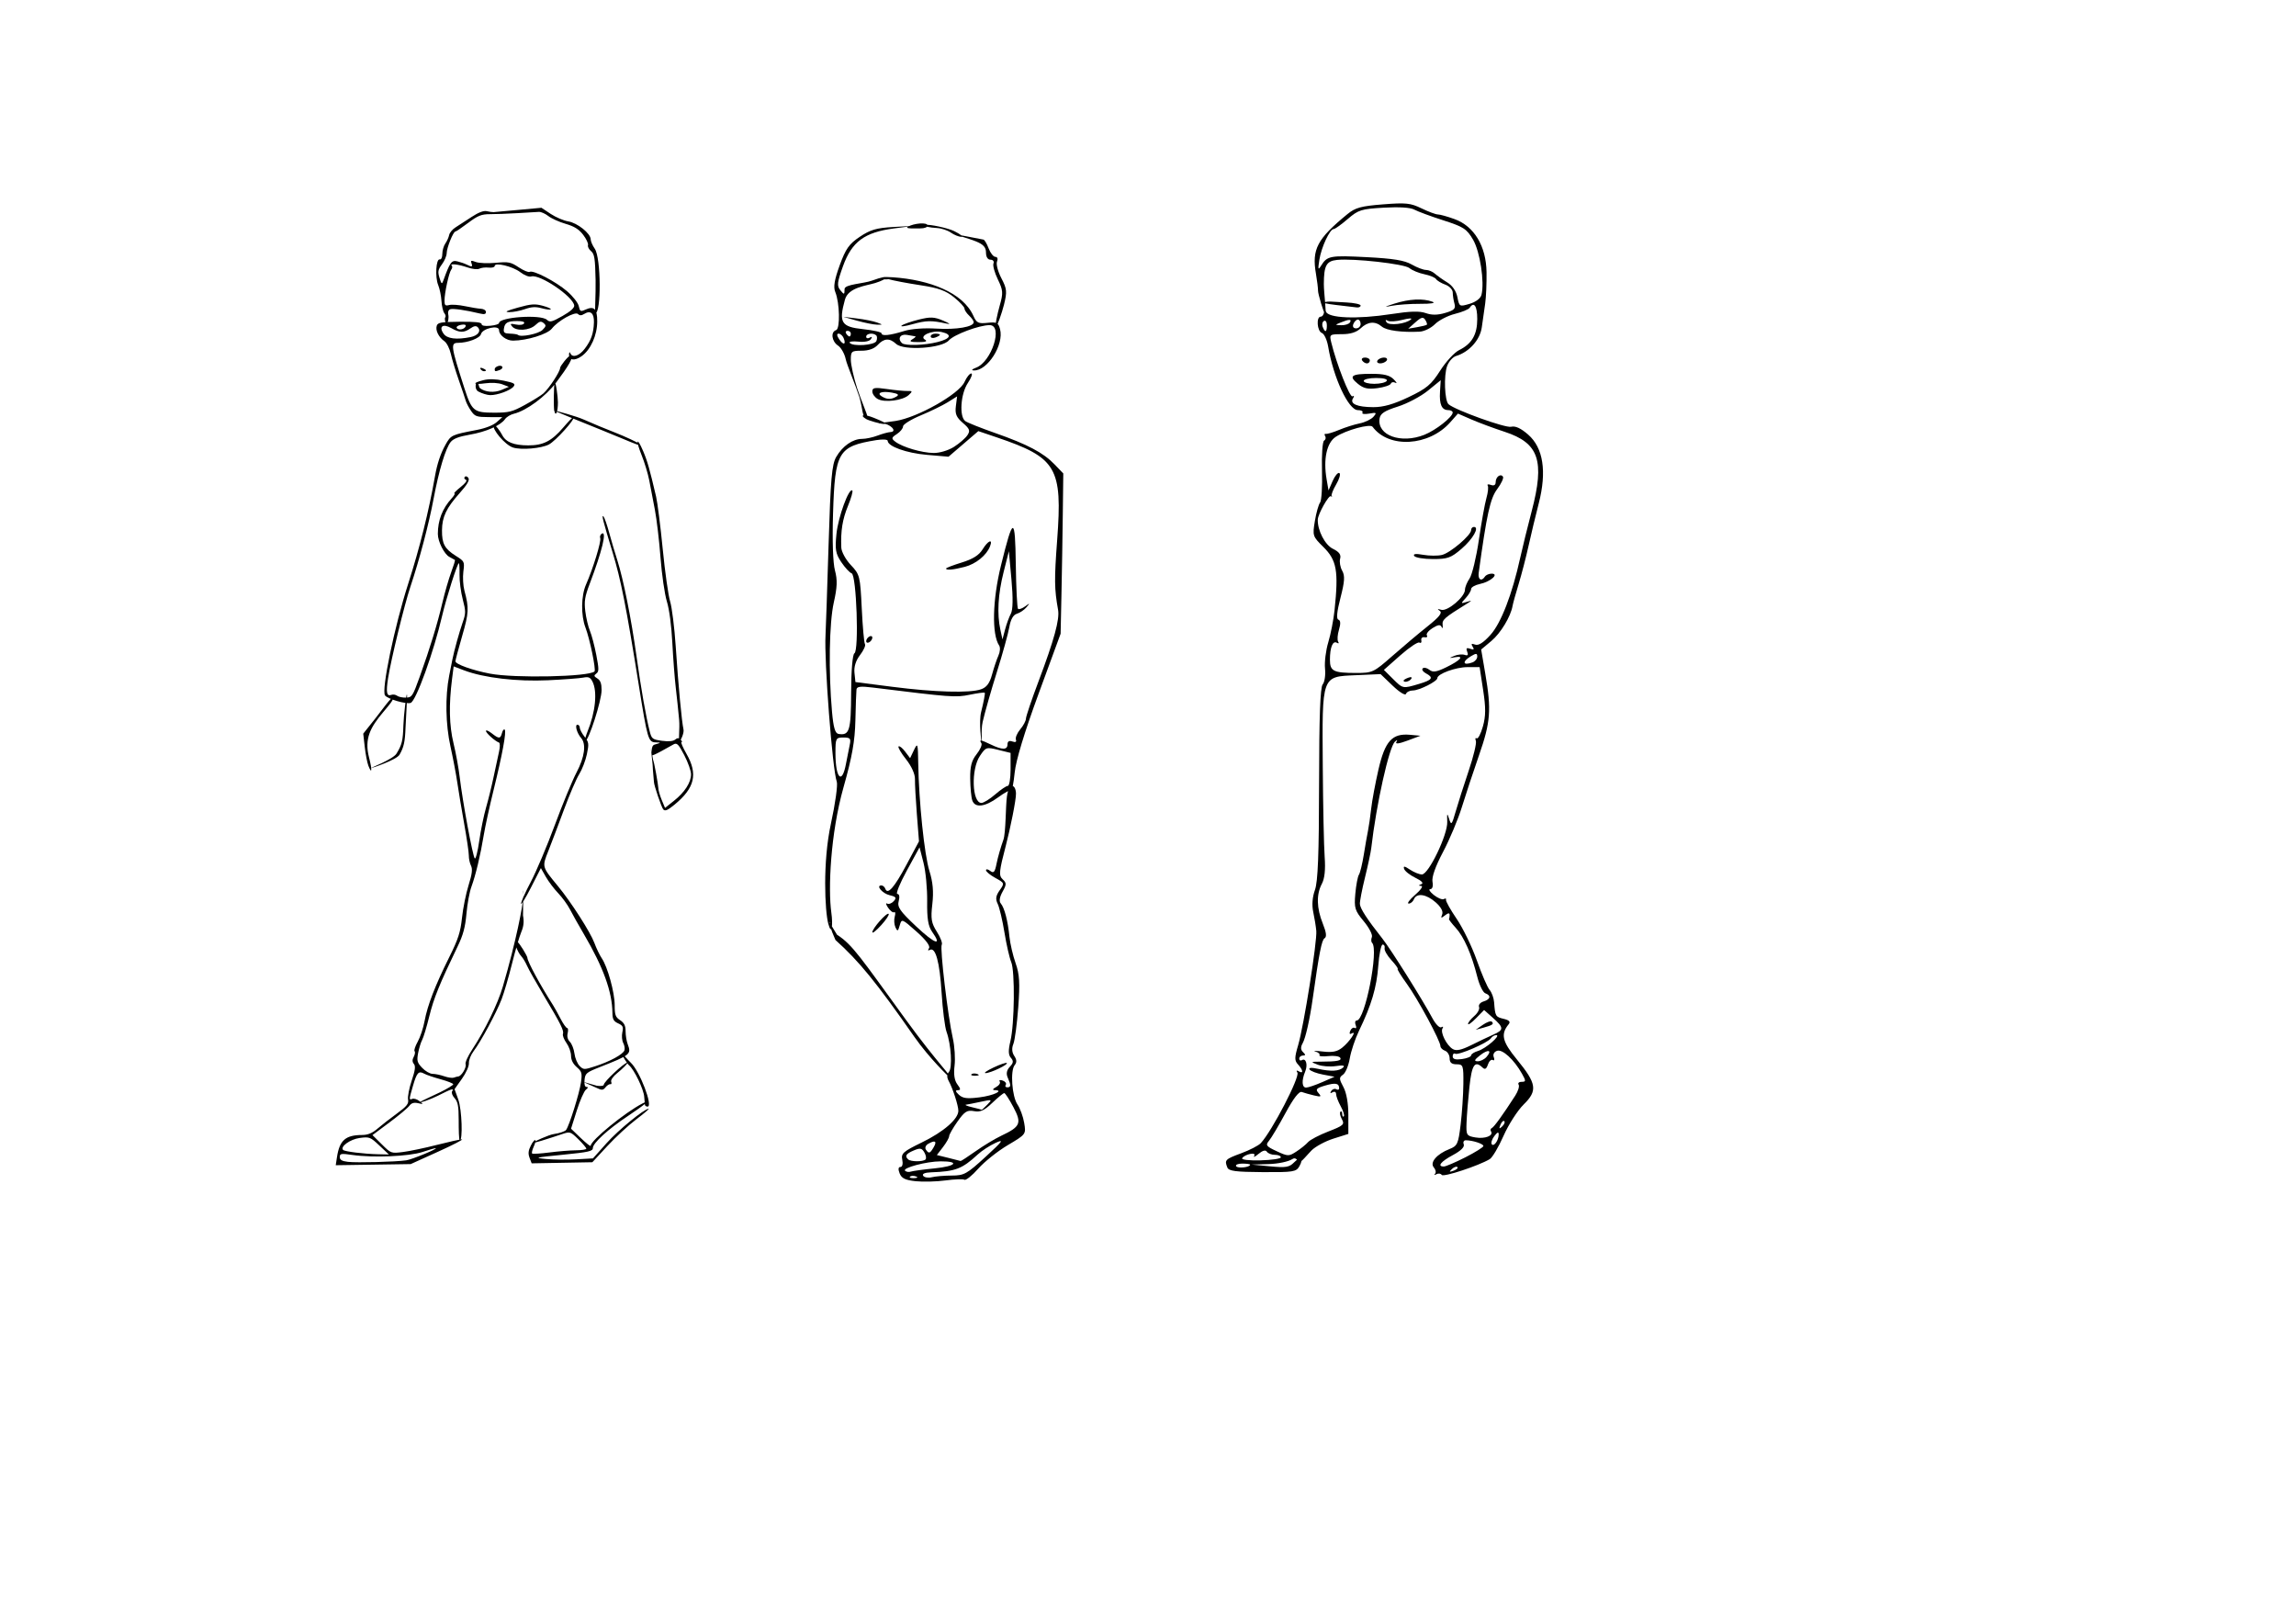 <?xml version="1.0" encoding="UTF-8" standalone="no"?>
<!-- Created with Inkscape (http://www.inkscape.org/) -->
<svg
   xmlns:dc="http://purl.org/dc/elements/1.1/"
   xmlns:cc="http://web.resource.org/cc/"
   xmlns:rdf="http://www.w3.org/1999/02/22-rdf-syntax-ns#"
   xmlns:svg="http://www.w3.org/2000/svg"
   xmlns="http://www.w3.org/2000/svg"
   xmlns:sodipodi="http://sodipodi.sourceforge.net/DTD/sodipodi-0.dtd"
   xmlns:inkscape="http://www.inkscape.org/namespaces/inkscape"
   width="1052.362"
   height="744.094"
   id="svg2"
   sodipodi:version="0.32"
   inkscape:version="0.45.1"
   version="1.0"
   sodipodi:docbase="/home/flecox/pyweek/herobot/arte"
   sodipodi:docname="mujer-1.svg"
   inkscape:output_extension="org.inkscape.output.svg.inkscape">
  <defs
     id="defs4" />
  <sodipodi:namedview
     id="base"
     pagecolor="#ffffff"
     bordercolor="#666666"
     borderopacity="1.0"
     gridtolerance="10000"
     guidetolerance="10"
     objecttolerance="10"
     inkscape:pageopacity="0.0"
     inkscape:pageshadow="2"
     inkscape:zoom="0.7"
     inkscape:cx="645.69967"
     inkscape:cy="577.73153"
     inkscape:document-units="px"
     inkscape:current-layer="layer1"
     width="1052.362px"
     height="744.094px"
     inkscape:window-width="1280"
     inkscape:window-height="740"
     inkscape:window-x="0"
     inkscape:window-y="0" />
  <g
     inkscape:label="Layer 1"
     inkscape:groupmode="layer"
     id="layer1">
    <path
       style="fill:#000000"
       d="M 154.447,530.301 C 155.629,522.566 158.353,520.158 165.952,520.13 C 168.577,520.121 170.631,519.286 172.952,517.286 C 174.759,515.729 178.767,512.607 181.86,510.348 C 186.474,506.978 187.402,505.817 187.032,503.879 C 186.783,502.58 187.535,498.684 188.701,495.221 C 190.288,490.512 190.542,488.587 189.71,487.585 C 188.93,486.644 188.907,485.668 189.632,484.312 C 190.201,483.249 190.377,482.09 190.024,481.737 C 189.67,481.383 190.322,479.412 191.471,477.355 C 192.62,475.299 194.034,471.034 194.613,467.877 C 195.918,460.757 199.455,451.606 205.921,438.616 C 210.033,430.357 211.048,427.224 211.751,420.616 C 212.22,416.216 213.572,409.51 214.757,405.714 C 216.381,400.511 216.657,398.295 215.879,396.714 C 215.311,395.56 214.866,393.491 214.889,392.116 C 214.912,390.741 213.961,384.216 212.775,377.616 C 211.589,371.017 210.161,362.466 209.601,358.616 C 209.04,354.767 207.633,347.341 206.474,342.116 C 204.23,332.005 203.998,319.186 205.884,309.616 C 206.426,306.866 207.081,303.565 207.339,302.28 C 208.186,298.055 210.507,289.697 212.101,285.127 C 213.524,281.05 213.523,280.087 212.093,274.627 C 211.226,271.321 210.565,266.254 210.623,263.366 C 210.68,260.479 210.541,258.116 210.314,258.116 C 209.623,258.116 204.565,273.995 202.691,282.046 C 198.772,298.891 190.697,321.253 188.22,322.122 C 186.208,322.828 177.639,320.326 176.468,318.69 C 174.737,316.272 180.788,287.146 187.105,267.488 C 192.379,251.076 196.552,234.308 199.393,218.117 C 200.372,212.533 201.98,207.737 204.197,203.786 C 206.673,199.375 206.922,199.258 218.624,197.011 C 222.501,196.267 226.037,194.881 227.624,193.482 L 230.237,191.18 L 224.055,191.148 C 218.459,191.119 217.691,190.856 215.957,188.367 C 214.903,186.854 213.781,184.716 213.463,183.617 C 213.145,182.517 211.703,178.243 210.26,174.12 C 208.816,169.997 207.187,164.624 206.639,162.181 C 206.092,159.739 204.768,157.126 203.698,156.377 C 201.056,154.527 199.509,151.41 200.181,149.293 C 200.658,147.791 202.145,147.531 210.736,147.448 C 217.707,147.38 220.737,147.702 220.737,148.51 C 220.737,149.259 222.151,149.534 224.737,149.288 C 226.937,149.078 228.737,148.525 228.737,148.058 C 228.737,145.301 247.827,143.983 250.659,146.546 C 252.043,147.798 252.93,147.582 257.836,144.796 C 261.527,142.699 263.349,141.051 263.187,139.956 C 262.564,135.762 247.319,125.492 243.502,126.695 C 242.502,127.01 240.37,126.176 238.469,124.725 C 234.97,122.057 226.737,120.075 226.737,121.901 C 226.737,122.472 225.499,122.802 223.987,122.633 C 222.474,122.465 220.559,122.686 219.73,123.126 C 218.878,123.579 216.489,123.322 214.23,122.536 C 210.054,121.083 205.932,120.645 207.061,121.774 C 207.423,122.136 207.326,122.924 206.845,123.524 C 205.782,124.852 203.737,134.234 203.737,137.782 C 203.737,139.917 204.099,140.255 205.887,139.787 C 207.069,139.478 210.332,139.713 213.137,140.309 C 215.942,140.905 219.249,141.443 220.487,141.504 C 221.724,141.566 222.737,142.231 222.737,142.983 C 222.737,143.969 221.97,144.164 219.987,143.683 C 213.458,142.101 207.533,141.257 206.294,141.733 C 205.539,142.023 205.178,143.087 205.464,144.181 C 205.77,145.352 205.463,148.011 204.687,148.011 C 203.981,148.011 203.7,145.82 204.061,145.459 C 204.423,145.097 204.244,144.228 203.663,143.528 C 203.083,142.828 202.489,140.312 202.344,137.936 C 202.2,135.56 201.526,132.277 200.848,130.64 C 199.342,127.007 199.848,118.509 201.549,118.867 C 202.241,119.012 202.737,117.957 202.737,116.339 C 202.737,114.811 203.358,112.674 204.117,111.589 C 204.875,110.504 205.663,108.753 205.867,107.697 C 206.07,106.642 207.389,105.067 208.797,104.197 C 210.206,103.328 213.505,101.187 216.128,99.439 C 219.207,97.389 221.667,96.442 223.067,96.77 C 224.261,97.049 225.687,97.247 226.237,97.21 C 226.787,97.174 231.947,96.71 237.703,96.179 L 248.17,95.215 L 252.425,98.033 C 254.765,99.583 258.38,101.124 260.458,101.457 C 264.611,102.123 270.737,107.009 270.737,109.656 C 270.737,110.564 271.574,112.502 272.597,113.962 C 275.53,118.148 275.598,143.546 272.87,143.52 C 272.516,143.516 273.125,134.819 272.989,128.36 C 272.778,118.395 272.464,116.386 270.912,115.097 C 269.906,114.261 269.273,113.009 269.504,112.314 C 269.736,111.62 268.74,109.499 267.293,107.601 C 265.364,105.072 263.221,103.732 259.27,102.583 C 256.304,101.721 252.728,100.111 251.322,99.005 C 249.916,97.899 247.972,97.041 247.001,97.098 C 246.031,97.156 241.637,97.415 237.237,97.675 C 232.837,97.935 227.136,98.148 224.568,98.147 C 220.677,98.145 219.016,98.809 214.595,102.131 C 211.678,104.323 209.028,106.117 208.706,106.117 C 207.749,106.117 204.737,113.611 204.737,115.993 C 204.737,117.205 203.766,119.51 202.58,121.115 C 200.754,123.584 200.579,124.537 201.439,127.324 C 202.329,130.208 202.545,130.368 203.181,128.617 C 206.281,120.071 206.963,119.136 209.631,119.772 C 211.064,120.114 212.995,120.781 213.921,121.255 C 216.302,122.473 216.758,122.335 216.091,120.598 C 215.608,119.339 215.951,119.248 218.095,120.063 C 219.518,120.604 223.613,120.773 227.194,120.438 C 233.123,119.885 234.069,120.07 237.756,122.511 C 239.984,123.985 242.247,124.919 242.784,124.587 C 244.347,123.621 254.745,129.013 259.925,133.475 C 262.586,135.767 264.94,138.765 265.275,140.29 C 265.813,142.74 266.109,142.904 268.241,141.933 C 272.315,140.076 273.737,141.457 273.737,147.269 C 273.737,153.595 270.763,160.25 266.615,163.203 C 263.358,165.522 260.694,165.152 260.816,162.398 C 260.862,161.35 261.102,161.131 261.399,161.867 C 262.312,164.129 265.457,163.173 267.974,159.867 C 270.976,155.924 272.056,152.848 272.224,147.761 C 272.363,143.523 270.664,142.056 267.733,143.887 C 266.505,144.653 265.681,144.661 264.931,143.911 C 263.612,142.592 255.806,146.942 252.929,150.6 C 250.908,153.169 241.525,156.071 235.142,156.102 C 232.084,156.116 228.737,153.6 228.737,151.288 C 228.737,148.774 221.141,150.462 220.443,153.13 C 219.961,154.975 214.379,157.1 209.987,157.111 C 206.421,157.12 206.628,158.614 212.87,177.944 C 216.23,188.348 217.164,189.117 226.443,189.117 C 233.314,189.117 234.724,188.76 240.654,185.518 C 244.274,183.538 248.063,181.183 249.073,180.284 C 251.73,177.92 256.737,170.264 256.737,168.566 C 256.737,167.769 260.442,163.076 261.267,163.076 C 263.613,163.076 260.081,168.36 254.978,175.2 C 250.16,181.657 241.262,188.241 235.488,189.619 C 233.976,189.98 232.166,191.093 231.466,192.093 C 229.431,194.998 222.792,197.915 215.286,199.201 C 210.415,200.035 207.817,201.024 206.607,202.504 C 204.228,205.413 201.176,215.525 198.726,228.617 C 196.588,240.042 192.279,256.38 188.112,268.857 C 185.33,277.186 179.222,302.2 177.88,310.756 C 176.859,317.268 177.233,319.247 179.332,318.441 C 180.119,318.14 181.319,318.318 182,318.839 C 182.68,319.359 184.528,319.747 186.107,319.701 C 188.808,319.621 189.177,319.059 192.385,310.116 C 197.112,296.944 200.427,286.111 202.789,276.12 C 203.895,271.443 205.701,265.195 206.803,262.235 C 207.905,259.275 208.679,256.749 208.522,256.62 C 208.365,256.492 207.224,255.86 205.985,255.216 C 203.61,253.98 200.683,248.162 200.685,244.681 C 200.689,238.401 202.787,233.005 207.028,228.367 C 208.16,227.129 208.72,226.117 208.274,226.117 C 207.827,226.117 209.109,224.807 211.122,223.208 C 213.387,221.407 214.297,220.125 213.51,219.844 C 212.81,219.595 212.599,219.004 213.041,218.532 C 213.484,218.06 214.235,218.305 214.711,219.075 C 215.322,220.064 214.143,222.085 210.698,225.95 C 204.549,232.848 202.632,236.884 202.584,243.027 C 202.537,249.168 203.794,251.496 208.897,254.718 C 212.912,257.252 212.963,257.358 212.378,261.953 C 212.051,264.518 212.265,268.416 212.853,270.616 C 215.019,278.715 214.918,280.767 211.826,291.466 C 210.127,297.347 208.737,302.55 208.737,303.029 C 208.737,304.381 216.482,307.16 224.575,308.711 C 235.892,310.879 270.03,310.157 272.489,307.697 C 273.253,306.934 270.349,292.827 268.355,287.616 C 266.211,282.014 266.328,273.019 268.611,267.856 C 271.788,260.673 275.654,248.066 275.114,246.656 C 274.831,245.921 275.15,244.979 275.821,244.565 C 278.282,243.044 275.998,252.509 270.26,267.616 C 268.048,273.442 267.713,275.54 268.267,280.116 C 268.633,283.142 269.59,287.192 270.394,289.116 C 271.198,291.041 272.506,295.991 273.301,300.116 C 274.554,306.619 274.556,307.757 273.316,308.672 C 272.108,309.564 272.185,309.916 273.811,310.931 C 275.203,311.8 275.737,313.269 275.737,316.23 C 275.737,321.191 269.771,339.516 268.307,339.516 C 267.703,339.516 268.827,336.376 269.242,335.366 C 272.959,326.322 273.895,316.845 271.524,312.284 C 270.529,310.372 269.764,310.057 267.274,310.535 C 265.603,310.856 258.387,311.398 251.237,311.738 C 236.976,312.418 221.733,310.627 212.76,307.217 L 207.934,305.384 L 207.215,311 C 205.68,322.987 205.89,332.486 207.87,340.616 C 208.941,345.017 210.214,351.991 210.699,356.116 C 211.998,367.174 216.686,392.465 217.607,393.387 C 218.045,393.825 218.966,390.231 219.652,385.4 C 220.339,380.569 221.745,373.692 222.776,370.116 C 223.807,366.541 225.359,360.241 226.223,356.116 C 227.088,351.991 228.202,346.817 228.701,344.616 C 229.223,342.307 229.232,340.483 228.722,340.3 C 226.91,339.651 222.737,335.936 222.737,334.971 C 222.737,334.421 223.922,334.904 225.372,336.044 C 228.699,338.661 229.366,338.642 230.08,335.91 C 230.398,334.697 230.955,334.001 231.319,334.365 C 232.196,335.242 230.3,345.556 226.22,362.116 C 224.39,369.541 222.376,378.767 221.744,382.616 C 220.232,391.827 218.005,401.155 216.067,406.389 C 215.207,408.714 214.184,414.264 213.794,418.723 C 213.255,424.876 212.282,428.49 209.755,433.723 C 201.484,450.846 198.807,457.438 196.781,465.666 C 195.587,470.516 194.11,475.414 193.499,476.55 C 192.887,477.687 192.05,480.416 191.638,482.616 C 190.983,486.113 191.217,486.962 193.5,489.366 C 194.936,490.879 197.085,492.116 198.275,492.116 C 199.465,492.116 201.861,492.612 203.6,493.219 C 205.339,493.825 207.319,494.107 207.999,493.846 C 208.68,493.585 209.615,493.335 210.078,493.292 C 211.529,493.155 213.939,489.087 213.401,487.684 C 213.118,486.946 214.478,483.93 216.423,480.98 C 222.307,472.056 228.153,460.045 230.472,452.116 C 236.644,431.007 239.631,415.087 239.736,411.672 C 240.122,406.244 239.812,409.166 239.851,407.914 L 239.724,419.55 C 240.255,422.308 240.024,424.549 238.95,427.05 C 238.108,429.011 236.187,435.567 234.682,441.616 C 233.176,447.666 231.033,454.989 229.919,457.889 C 227.523,464.124 220.408,477.33 217.083,481.713 C 215.791,483.416 214.816,485.891 214.916,487.213 C 215.019,488.571 213.629,491.685 211.722,494.371 L 208.345,499.126 L 210.046,503.871 C 211.737,508.588 212.168,522.632 210.734,522.631 C 210.322,522.631 210.237,517.563 210.237,513.221 C 210.237,506.946 209.858,504.907 208.389,503.284 C 207.372,502.161 206.836,500.764 207.198,500.18 C 208.204,498.551 207.188,498.86 200.61,502.181 C 197.271,503.866 192.126,505.617 192.417,505.147 C 192.708,504.676 198.328,502.202 201.665,500.575 C 205.002,498.948 207.733,497.292 207.734,496.894 C 207.736,496.497 205.149,495.465 201.987,494.601 C 198.824,493.736 195.431,492.584 194.446,492.039 C 191.874,490.617 191.062,491.485 189.302,497.539 C 187.411,504.044 187.405,504.181 189.015,503.563 C 189.719,503.293 191.181,503.764 192.265,504.61 C 194.16,506.088 194.135,506.124 191.6,505.552 C 189.716,505.126 188.573,505.479 187.6,506.787 C 186.85,507.793 182.746,511.217 178.48,514.396 L 170.722,520.175 L 174.98,524.396 C 179.214,528.594 179.266,528.613 184.737,527.925 C 187.762,527.545 194.736,526.083 200.234,524.675 C 205.733,523.268 210.908,522.125 211.734,522.136 C 212.561,522.146 207.612,524.7 200.737,527.811 L 188.237,533.467 L 171.06,533.727 L 153.884,533.986 L 154.447,530.301 z M 186.237,531.734 C 188.949,531.335 201.061,526.312 199.643,526.174 C 199.317,526.142 196.617,526.929 193.643,527.921 C 187.574,529.948 171.031,530.644 161.487,529.276 C 156.34,528.538 155.737,528.637 155.737,530.224 C 155.737,531.526 156.731,532.114 159.487,532.44 C 163.548,532.921 181.367,532.451 186.237,531.734 z M 173.893,524.968 C 169.762,521.07 169.323,520.9 164.893,521.49 C 160.509,522.073 155.775,525.488 157.273,526.986 C 158.017,527.73 166.711,528.8 173.237,528.951 L 178.237,529.066 L 173.893,524.968 z M 215.698,154.474 C 219.133,153.787 220.667,151.647 218.954,149.934 C 218.222,149.202 217.208,149.374 215.599,150.501 C 212.647,152.568 210.635,152.539 206.861,150.373 C 203.006,148.161 200.986,149.6 203.303,152.907 C 204.938,155.242 209.18,155.778 215.698,154.474 z M 248.654,151.199 C 250.343,149.51 250.408,149.089 249.141,148.037 C 247.962,147.059 247.234,147.24 245.393,148.97 C 242.697,151.502 236.609,151.872 234.737,149.617 C 233.665,148.325 233.908,148.201 236.494,148.718 C 238.24,149.067 239.778,148.858 240.174,148.217 C 240.625,147.489 239.566,147.122 237.046,147.132 C 232.564,147.15 231.339,147.869 230.95,150.713 C 230.713,152.443 231.212,152.826 233.803,152.899 C 235.529,152.948 237.163,153.21 237.434,153.48 C 238.625,154.672 246.854,152.999 248.654,151.199 z M 213.444,149.498 C 213.679,148.792 212.883,148.557 211.288,148.862 C 209.898,149.128 209.022,149.769 209.342,150.286 C 210.093,151.502 212.96,150.95 213.444,149.498 z M 242.716,530.563 C 241.995,528.666 242.15,527.218 243.314,524.967 C 245.205,521.31 246.313,521.758 244.612,525.491 C 243.952,526.94 243.632,528.345 243.902,528.615 C 244.171,528.884 247.732,528.671 251.814,528.142 C 255.897,527.612 261.374,527.164 263.987,527.147 C 266.599,527.13 268.737,526.793 268.737,526.397 C 268.737,526.002 267.085,524.056 265.066,522.073 C 261.538,518.607 261.257,518.514 257.816,519.666 C 252.98,521.286 242.131,524.822 244.075,523.661 C 244.9,523.168 251.337,520.062 253.905,519.692 C 256.473,519.322 258.974,518.478 259.465,517.817 C 260.963,515.799 265.618,500.903 266.298,495.948 C 266.874,491.759 266.672,491.047 264.338,489.018 C 262.648,487.549 261.737,485.734 261.737,483.841 C 261.737,482.237 260.801,479.612 259.658,478.006 C 258.515,476.401 257.778,474.531 258.021,473.852 C 258.569,472.318 257.115,469.401 249.183,456.116 C 245.735,450.341 242.317,444.267 241.587,442.616 C 240.857,440.966 239.692,439.022 238.998,438.295 C 237.032,436.236 234.864,430.163 237.085,431.55 C 238.185,432.237 241.737,438.207 241.737,438.952 C 241.737,440.601 247.666,451.548 253.492,460.654 C 254.182,461.734 255.734,464.529 256.941,466.866 C 258.148,469.204 259.504,471.116 259.955,471.116 C 260.406,471.116 260.509,472.177 260.183,473.473 C 259.809,474.966 260.183,476.42 261.206,477.443 C 262.094,478.331 263.038,480.757 263.304,482.835 C 263.57,484.912 264.629,487.453 265.656,488.48 C 267.456,490.28 267.719,490.284 272.88,488.609 C 279.592,486.429 285.478,483.234 286.187,481.386 C 286.485,480.608 286.251,479.078 285.667,477.985 C 285.082,476.893 284.893,474.682 285.247,473.071 C 285.792,470.587 285.499,469.965 283.313,468.969 C 281.254,468.031 280.73,467.075 280.702,464.206 C 280.607,454.512 276.537,443.274 267.633,428.116 C 265.21,423.991 262.33,418.87 261.232,416.736 C 260.135,414.602 257.7,411.255 255.822,409.298 C 253.944,407.342 251.395,403.959 250.158,401.78 L 247.908,397.819 L 243.373,406.718 C 240.879,411.612 238.828,414.942 238.817,414.116 C 238.805,413.291 240.823,408.791 243.302,404.116 C 245.78,399.442 250.725,387.741 254.289,378.116 C 257.853,368.491 262.337,357.638 264.253,353.997 C 267.982,346.911 268.774,340.959 266.355,338.195 C 264.426,335.991 263.351,332.116 264.669,332.116 C 265.256,332.116 265.737,332.731 265.737,333.482 C 265.737,334.232 266.717,336.093 267.915,337.616 C 269.909,340.151 270,340.83 268.988,345.655 C 268.38,348.554 266.802,352.656 265.481,354.771 C 264.16,356.886 261.003,364.241 258.465,371.116 C 255.927,377.991 252.701,386.51 251.297,390.047 C 248.406,397.33 248.355,397.149 255.763,406.116 C 261.709,413.315 270.601,427.181 272.42,432.094 C 273.341,434.581 274.863,437.741 275.801,439.116 C 278.489,443.053 281.737,454.813 281.737,460.607 C 281.737,465.135 282.093,466.12 284.237,467.525 C 286.095,468.742 286.737,470.039 286.737,472.574 C 286.737,474.451 287.174,477.137 287.709,478.543 C 289.444,483.108 288.99,483.478 274.737,489.094 C 268.775,491.443 268.211,491.922 267.923,494.886 C 267.721,496.976 268.053,498.116 268.865,498.116 C 269.705,498.116 269.602,498.529 268.553,499.366 C 267.692,500.054 265.806,504.359 264.361,508.933 L 261.733,517.25 L 266.235,521.563 C 268.711,523.936 270.737,525.522 270.737,525.088 C 270.737,522.593 286.497,509.803 294.44,505.696 C 299.378,503.142 295.109,506.575 287.626,511.552 C 278.677,517.502 271.737,523.854 271.737,526.094 C 271.737,527.574 269.803,528.008 257.987,529.182 C 245.129,530.46 244.626,530.587 250.237,531.134 C 253.537,531.456 259.736,531.525 264.012,531.288 L 271.787,530.857 L 277.99,523.912 C 283.438,517.812 295.3,508.116 297.315,508.116 C 297.711,508.116 295.137,510.31 291.595,512.992 C 288.053,515.673 282.083,521.185 278.329,525.242 L 271.502,532.616 L 257.596,532.869 L 243.689,533.122 L 242.716,530.563 z M 295.603,506.366 C 295.53,505.954 295.381,504.267 295.273,502.616 C 295.048,499.203 290.683,490.146 288.315,488.181 C 287.447,487.461 285.095,483.62 285.095,483.042 C 285.095,482.463 287.816,485.782 289.136,487.022 C 293.27,490.906 299.466,507.116 296.816,507.116 C 296.223,507.116 295.677,506.779 295.603,506.366 z M 273.237,498.45 L 267.206,495.761 L 273.487,497.545 C 275.274,497.832 276.737,497.643 276.737,497.125 C 276.737,495.74 286.125,486.968 287.545,486.981 C 288.215,486.987 284.747,490.313 282.926,491.748 C 281.042,493.232 279.841,494.946 280.14,495.725 C 280.429,496.477 280.263,496.985 279.771,496.854 C 279.28,496.724 278.284,497.35 277.557,498.247 C 276.385,499.694 275.901,499.717 273.237,498.45 z M 303.975,370.883 C 303.14,369.861 299.737,359.818 299.737,358.376 C 299.737,358.168 298.672,347.67 299.222,348.01 C 299.772,348.35 301.737,360.053 301.737,361.053 C 301.737,362.054 302.428,364.527 303.273,366.55 L 304.81,370.227 L 308.9,366.987 C 313.841,363.074 316.728,358.591 316.733,354.826 C 316.735,353.291 315.345,349.36 313.643,346.09 C 311.059,341.126 310.264,340.299 308.816,341.074 C 306.699,342.207 298.757,346.892 298.757,346.057 C 298.757,345.727 298.199,341.751 299.987,341.235 C 303.114,340.332 303.134,340.293 300.534,340.207 C 297.128,340.093 296.781,338.911 292.74,313.674 C 287.021,277.949 284.584,265.623 280.77,253.117 C 276.317,238.517 275.558,235.502 276.644,236.722 C 277.081,237.214 278.236,240.542 279.21,244.117 C 280.183,247.691 281.847,253.316 282.906,256.616 C 285.696,265.311 289.319,283.393 291.722,300.616 C 293.817,315.642 296.073,328.459 297.812,335.231 C 298.675,338.588 299.071,338.89 303.385,339.482 C 306.337,339.886 308.538,339.696 309.426,338.96 C 310.483,338.082 311.102,338.082 311.979,338.959 C 312.616,339.596 312.789,340.116 312.363,340.116 C 311.938,340.116 312.973,342.534 314.663,345.488 C 319.969,354.761 318.453,361.13 309.123,368.778 C 305.925,371.4 304.779,371.868 303.975,370.883 z M 168.825,350.848 C 168.293,349.448 167.549,345.582 167.173,342.257 L 166.489,336.211 L 171.735,329.619 C 174.62,325.993 179.889,318.518 180.133,319.866 C 180.318,320.886 178.329,323.126 175.511,326.498 C 169.869,333.251 166.89,338.415 169.155,347.147 C 170.654,352.925 170.456,355.139 168.825,350.848 z M 298.932,348.616 C 298.401,342.372 297.876,341.295 298.256,342.933 C 298.422,343.645 299.683,348.875 299.43,349.847 C 299.176,350.82 299.205,351.277 298.932,348.616 z M 181.731,345.366 C 184.236,341.28 184.678,339.469 184.893,332.403 C 185.031,327.886 186.236,317.953 186.517,318.235 C 186.798,318.516 186.035,328.904 185.874,333.415 C 185.641,339.969 185.087,342.47 183.118,345.866 C 181.762,348.204 170.517,352.011 170.013,352.011 C 169.509,352.011 180.13,347.979 181.731,345.366 z M 311.281,329.866 C 310.919,325.879 310.222,319.241 309.731,315.116 C 309.241,310.991 308.536,301.767 308.165,294.616 C 307.754,286.675 306.776,279.282 305.653,275.616 C 304.642,272.317 303.336,263.317 302.751,255.617 C 302.166,247.917 301.002,238.017 300.164,233.617 C 299.326,229.216 298.162,223.142 297.577,220.117 C 296.992,217.091 295.44,211.953 294.127,208.698 C 291.252,201.569 291.813,199.797 294.765,206.683 C 296.701,211.199 297.742,214.856 300.725,227.617 C 301.367,230.367 302.733,241.167 303.759,251.617 C 304.785,262.067 306.308,272.866 307.145,275.616 C 307.981,278.366 309.134,287.591 309.706,296.116 C 310.94,314.495 312.436,330.47 313.285,334.335 C 313.628,335.897 311.952,339.642 311.402,339.642 C 310.865,339.642 311.643,333.854 311.281,329.866 z M 235.182,205.103 C 231.47,203.958 225.362,196.547 226.352,194.945 C 226.827,194.176 229.355,197.723 230.12,199.258 C 231.795,202.617 235.431,204.085 242.119,204.102 C 248.99,204.119 252.84,202.15 258.213,195.873 C 260.144,193.617 262.606,190.884 262.911,191.189 C 263.73,192.009 254.675,202.097 251.577,203.699 C 248.065,205.515 239.026,206.289 235.182,205.103 z M 285.737,201.19 C 283.262,200.166 278.987,198.411 276.237,197.289 C 268.771,194.245 251.327,187.307 254.136,188.075 C 255.48,188.443 264.076,190.702 267.681,192.323 C 271.287,193.944 277.716,196.616 281.968,198.259 C 286.221,199.903 292.738,202.931 293.055,203.445 C 293.796,204.643 291.048,203.387 285.737,201.19 z M 253.999,187.954 C 253.743,186.615 253.783,176.214 254.241,175.491 C 254.773,174.653 255.712,181.976 255.721,184.367 C 255.739,188.654 254.682,191.523 253.999,187.954 z M 219.237,179.412 C 217.472,178.455 217.902,175.463 218.657,175.21 C 219.363,174.974 219.351,177.358 220.02,177.884 C 222.397,179.754 226.563,180.093 229.886,178.688 L 233.237,177.272 L 230.258,176.132 C 228.497,175.458 225.327,175.26 222.508,175.648 C 216.821,176.43 216.209,175.584 221.487,174.236 C 224.042,173.583 227.041,173.654 230.898,174.459 C 235.684,175.457 236.38,175.869 235.398,177.128 C 233.992,178.93 228.008,181.132 224.666,181.076 C 223.33,181.054 220.887,180.305 219.237,179.412 z M 220.244,169.128 C 219.893,168.561 220.295,168.393 221.185,168.735 C 222.917,169.4 223.234,170.117 221.796,170.117 C 221.278,170.117 220.58,169.672 220.244,169.128 z M 226.737,169.223 C 226.737,167.973 229.56,167.021 230.199,168.055 C 230.488,168.524 230.016,169.179 229.149,169.512 C 227.053,170.316 226.737,170.278 226.737,169.223 z M 237.36,140.967 C 243.354,139.288 245.154,139.152 248.711,140.11 C 251.036,140.736 252.71,141.476 252.431,141.755 C 252.153,142.034 250.281,141.809 248.273,141.254 C 245.527,140.496 243.613,140.602 240.553,141.681 C 238.316,142.471 235.079,143.082 233.361,143.039 C 231.059,142.982 232.113,142.437 237.36,140.967 z "
       id="path2238"
       sodipodi:nodetypes="cssssssssssssssssssssssssssssssscccsssssssssssssssssssssssssssssssssssssssssscccsssssssssssssssssssssssssssssssssssssssssssssssssssssssssssssssssssssssssssssssssssssssssssssssscccsssssssssssssssssssssssssssscccssssscccssssssssssssssscccsssccccccsssssccssccccssssccsssssssssccssccssssssssssssssssssssssssssssssssssssscccssssssssssssssssssssssscccsssssscccssccccccsssssccccssssssccssscccssssssssssssssssssscccccsssccssccsssssccssssssssssssssccssssssccsssssccssccsscccsssssccssccssccsssssc" />
    <path
       style="fill:#000000"
       d="M 419.694,541.315 C 414.921,540.809 413.245,539.99 412.347,537.726 C 411.593,535.826 411.721,534.794 412.71,534.794 C 413.582,534.794 413.947,533.387 413.56,531.514 C 412.953,528.578 413.901,527.738 422.587,523.513 C 432.462,518.71 439.256,512.813 439.256,509.045 C 439.256,506.622 436.691,498.728 434.778,495.264 C 433.934,493.736 433.985,492.297 434.921,491.254 C 436.583,489.4 435.964,478.72 433.856,472.883 C 433.079,470.733 432.054,462.653 431.578,454.928 C 430.707,440.786 428.783,433.826 426.159,435.328 C 425.323,435.806 425.178,435.482 425.807,434.541 C 426.481,433.531 424.374,430.725 420.084,426.92 C 413.376,420.971 413.283,420.936 412.387,424.081 C 411.6,426.845 411.341,426.962 410.424,424.965 C 409.842,423.699 409.696,421.499 410.098,420.075 C 410.501,418.651 410.382,417.742 409.835,418.055 C 409.288,418.368 408.033,417.428 407.046,415.966 C 406.059,414.503 405.861,413.655 406.605,414.08 C 407.348,414.506 408.718,414.005 409.649,412.967 C 411.035,411.421 410.701,410.931 407.798,410.257 C 404.457,409.481 401.296,405.759 403.979,405.759 C 404.664,405.759 405.474,406.45 405.778,407.293 C 406.836,410.233 409.89,406.757 415.539,396.182 L 421.214,385.557 L 420.244,373.175 C 419.71,366.365 419.316,359.088 419.368,357.005 C 419.424,354.752 417.775,351.094 415.296,347.974 C 413.004,345.089 411.452,342.43 411.847,342.064 C 412.242,341.698 413.595,342.759 414.853,344.422 L 417.14,347.444 L 418.93,343.691 C 420.59,340.213 420.732,340.653 420.867,349.714 C 421.128,367.141 423.687,391.807 425.997,399.162 C 427.593,404.243 427.982,408.668 427.329,414.31 C 426.546,421.079 426.861,422.992 429.423,427.01 C 431.081,429.612 432.082,432.275 431.646,432.929 C 430.721,434.313 434.448,465.847 436.702,475.706 C 437.548,479.409 437.916,485.104 437.519,488.361 C 437.036,492.329 437.462,495.161 438.811,496.943 C 440.357,498.986 440.409,499.603 439.034,499.603 C 437.783,499.603 437.926,500.234 439.509,501.699 C 441.297,503.354 443.287,503.603 448.962,502.88 C 455.444,502.055 460.44,499.661 455.885,499.563 C 454.761,499.539 455.015,498.999 456.535,498.179 C 457.907,497.44 458.666,496.292 458.222,495.627 C 457.779,494.963 458.395,494.767 459.593,495.192 C 460.79,495.618 461.42,496.491 460.991,497.132 C 460.563,497.774 460.883,498.299 461.703,498.299 C 463.42,498.299 463.451,497.381 461.856,493.737 C 461.095,491.999 461.427,490.379 462.853,488.874 C 464.508,487.128 464.62,486.203 463.348,484.784 C 462.155,483.454 462.091,481.352 463.114,477.127 C 465.009,469.3 465.256,445.033 463.483,440.874 C 462.701,439.039 461.307,432.937 460.386,427.313 C 459.465,421.688 458.07,415.784 457.286,414.191 C 456.206,411.998 456.428,410.494 458.199,407.993 C 460.484,404.764 460.439,404.637 456.233,402.337 C 453.866,401.043 451.929,399.452 451.929,398.802 C 451.929,398.152 452.806,398.293 453.878,399.117 C 455.461,400.333 456.008,399.691 456.792,395.692 C 457.323,392.985 458.716,388.131 459.886,384.905 C 461.056,381.679 460.909,369.271 461.523,364.97 C 462.457,358.421 465.524,359.247 465.672,363.613 C 465.77,366.48 462.997,379.947 461.039,387.427 C 457.904,399.407 457.726,401.257 459.554,402.948 C 461.381,404.639 461.375,405.321 459.507,408.666 C 458.157,411.082 457.859,413.022 458.687,413.999 C 460.386,416.001 461.929,421.901 462.669,429.22 C 462.995,432.446 464.269,437.929 465.499,441.404 C 467.288,446.454 467.532,450.502 466.716,461.579 C 466.155,469.2 465.141,476.787 464.462,478.438 C 463.664,480.383 463.814,482.308 464.887,483.899 C 466.044,485.613 466.104,486.882 465.087,488.092 C 462.977,490.602 463.823,502.488 466.377,506.204 C 467.576,507.95 468.951,511.724 469.433,514.591 C 470.308,519.799 470.299,519.811 461.914,524.782 C 457.297,527.519 451.212,532.365 448.392,535.55 C 445.572,538.735 442.716,541.028 442.046,540.644 C 441.376,540.261 437.464,540.403 433.353,540.959 C 429.242,541.516 423.095,541.676 419.694,541.315 z M 419.806,539.117 C 418.789,538.74 417.574,538.787 417.107,539.22 C 416.639,539.653 417.47,539.961 418.955,539.904 C 420.595,539.842 420.929,539.533 419.806,539.117 z M 436.242,538.722 C 441.907,538.705 443.102,538.043 451.732,530.137 C 459.671,522.862 460.36,521.899 456.298,523.753 C 453.667,524.953 449.982,527.354 448.11,529.087 C 441.009,535.66 437.932,536.839 426.851,537.234 C 423.887,537.34 422.536,537.916 423.138,538.817 C 423.658,539.597 425.438,539.898 427.093,539.487 C 428.748,539.076 432.865,538.732 436.242,538.722 z M 428.432,535.423 C 438.22,534.453 440.095,532.173 431.076,532.207 C 424.67,532.231 413.431,535.221 414.841,536.525 C 415.409,537.051 416.589,537.228 417.462,536.917 C 418.336,536.607 423.272,535.935 428.432,535.423 z M 424.186,531.364 C 424.675,530.911 424.452,529.463 423.69,528.145 C 422.522,526.125 421.756,525.98 418.811,527.222 C 415.244,528.726 414.589,529.776 416.256,531.318 C 417.447,532.42 423.01,532.453 424.186,531.364 z M 447.201,527.552 C 450.809,525.002 456.085,521.819 458.924,520.478 C 467.751,516.31 468.408,514.762 464.488,507.37 C 462.615,503.837 460.731,500.937 460.302,500.926 C 459.873,500.915 457.406,502.927 454.819,505.398 C 451.127,508.924 449.32,509.742 446.417,509.205 C 443.277,508.623 442.137,509.341 438.875,513.954 C 436.761,516.942 435.031,519.977 435.031,520.698 C 435.031,521.419 433.765,523.655 432.218,525.666 L 429.405,529.323 L 434.682,530.62 C 437.585,531.334 440.113,531.978 440.3,532.052 C 440.487,532.126 443.592,530.101 447.201,527.552 z M 427.99,525.67 C 429.586,522.911 428.56,522.357 425.346,524.241 C 424.278,524.867 423.841,526.031 424.373,526.828 C 425.715,528.838 426.259,528.664 427.99,525.67 z M 452.521,506.235 C 454.892,503.81 454.813,503.774 449.571,504.9 C 446.608,505.537 443.551,506.141 442.776,506.243 C 442.002,506.344 443.269,506.876 445.593,507.423 C 447.916,507.97 449.877,508.487 449.951,508.572 C 450.024,508.657 451.181,507.605 452.521,506.235 z M 427.243,427.021 C 425.42,424.446 424.858,420.998 424.964,413.051 C 425.041,407.249 424.287,399.303 423.288,395.395 L 421.472,388.29 L 415.63,398.98 C 412.418,404.859 410.468,409.669 411.297,409.669 C 412.203,409.669 412.453,410.971 411.923,412.925 C 411.181,415.664 412.444,417.503 419.867,424.492 C 428.497,432.618 432.073,433.844 427.243,427.021 z M 419.051,475.095 C 401.625,450.127 393.774,440.494 382.929,430.772 C 378.188,420.005 381.786,424.077 380.144,422.604 L 383.633,428.351 C 390.841,432.963 394.698,439.136 415.302,467.457 C 429.772,487.347 437.069,494.087 435.256,493.731 C 435.062,493.693 425.904,484.914 419.051,475.095 z M 445.27,492.298 C 445.738,491.865 446.952,491.819 447.969,492.195 C 449.092,492.611 448.758,492.92 447.118,492.983 C 445.634,493.039 444.802,492.731 445.27,492.298 z M 455.408,489.195 C 458.423,487.772 461.151,486.849 461.469,487.144 C 462.238,487.856 453.969,491.782 451.701,491.782 C 450.725,491.782 452.393,490.618 455.408,489.195 z M 399.834,427.216 C 399.844,425.459 406.464,417.999 407.309,418.793 C 407.69,419.151 406.162,421.475 403.914,423.957 C 401.666,426.439 399.83,427.906 399.834,427.216 z M 379.634,423.305 C 378.096,417.636 376.987,395.122 380.854,377.441 C 382.854,368.3 384.057,359.642 383.528,358.2 C 381.541,352.787 377.695,302.653 378.377,291.062 C 378.525,288.553 379.149,270.077 379.763,250.005 C 380.704,219.301 381.266,212.851 383.305,209.354 C 386.213,204.368 390.866,201.129 395.12,201.129 C 396.834,201.129 400.02,200.451 402.2,199.622 C 404.38,198.793 407.06,198.06 408.155,197.993 C 411.585,197.782 407.839,194.076 404.409,194.076 C 400.19,194.076 405.136,193.707 410.388,192.924 C 420.439,191.426 439.583,180.622 442.082,175.038 C 443.039,172.9 444.43,171.151 445.174,171.151 C 445.918,171.151 445.207,173.126 443.595,175.541 C 440.293,180.487 439.593,190.903 442.424,192.973 C 443.392,193.681 449.571,196.147 456.154,198.453 C 470.975,203.646 478.226,207.476 483.37,212.83 L 487.352,216.973 L 487.13,235.444 C 487.008,245.604 486.733,262.127 486.518,272.163 L 486.127,290.41 L 476.035,317.916 C 469.486,335.766 465.636,348.471 465.067,354.111 C 464.585,358.89 463.877,362.511 463.495,362.157 C 463.113,361.804 460.422,363.258 457.514,365.389 C 451.449,369.836 446.867,370.374 445.636,366.784 C 445.168,365.42 444.742,360.955 444.689,356.862 C 444.616,351.195 445.315,348.516 447.622,345.629 C 449.287,343.544 450.267,341.264 449.798,340.562 C 448.636,338.822 449.511,338.954 454.233,341.234 C 459.447,343.751 461.786,343.711 461.786,341.103 C 461.786,339.727 462.552,339.28 464.016,339.8 C 465.437,340.305 466.024,340.001 465.635,338.962 C 465.298,338.065 466.196,335.933 467.629,334.223 C 469.063,332.514 470.235,330.316 470.235,329.339 C 470.235,328.362 472.832,320.67 476.005,312.245 C 483.193,293.165 485.745,283.823 484.962,279.461 C 483.247,269.915 483.191,265.586 484.543,247.491 C 487.026,214.275 484.36,209.743 456.858,200.429 L 448.409,197.567 L 441.578,203.433 L 434.748,209.299 L 424.853,208.448 C 415.475,207.641 406.868,204.558 406.868,202.006 C 406.868,201.364 404.492,201.226 401.587,201.701 C 384.127,204.551 382.703,206.973 381.822,235.339 C 381.436,247.763 381.784,258.066 382.703,261.443 C 383.871,265.738 383.748,269.116 382.167,276.109 C 380.068,285.396 379.704,307.781 381.353,326.241 C 381.998,333.459 382.776,336.092 384.337,336.34 C 389.366,337.141 390.05,334.895 390.114,317.373 C 390.152,307.192 390.761,299.887 391.613,299.4 C 393.771,298.165 392.579,263.538 390.351,262.745 C 389.398,262.406 387.252,260.082 385.582,257.581 C 382.988,253.695 382.669,251.811 383.392,244.642 C 384.17,236.926 389.13,223.377 390.658,224.792 C 391.017,225.124 390.121,228.296 388.666,231.84 C 386.135,238.007 385.293,243.253 385.603,250.938 C 385.681,252.884 387.657,256.491 389.993,258.954 C 394.08,263.263 394.268,264.008 394.979,278.76 C 395.385,287.191 396.048,294.585 396.453,295.191 C 396.858,295.797 395.841,298.045 394.194,300.187 C 392.246,302.718 391.353,305.564 391.64,308.324 L 392.082,312.568 L 408.98,314.739 C 428.381,317.232 444.531,317.686 449.654,315.883 C 452.236,314.975 453.61,313.12 454.723,309.041 C 455.563,305.962 456.87,302.08 457.628,300.414 C 458.386,298.747 458.541,296.694 457.973,295.852 C 454.526,290.743 454.879,274.994 458.796,259.126 C 464.417,236.358 465.269,236.297 465.587,258.647 C 465.742,269.473 466.202,278.639 466.61,279.017 C 467.017,279.394 468.475,278.886 469.849,277.888 C 472.109,276.247 472.167,276.286 470.46,278.303 C 469.422,279.53 467.441,280.866 466.057,281.273 C 464.413,281.756 463.219,283.879 462.61,287.404 C 462.098,290.369 459.544,299.59 456.936,307.895 C 454.327,316.2 451.386,326.514 450.4,330.815 C 449.414,335.116 450.346,342.19 450.071,341.079 C 449.796,339.967 448.553,330.836 449.711,326.243 C 450.868,321.651 451.608,317.701 451.355,317.467 C 451.102,317.233 447.977,317.646 444.41,318.386 C 438.082,319.699 435.933,319.539 400.179,315.104 C 394.401,314.387 392.738,314.579 392.564,315.984 C 392.442,316.972 392.216,323.353 392.062,330.163 C 391.847,339.618 390.561,346.86 386.622,360.793 C 380.581,382.156 379.533,407.61 381.033,418.173 C 381.856,423.966 381.196,429.066 379.634,423.305 z M 456.154,364.051 C 458.641,361.901 461.243,360.141 461.935,360.141 C 462.628,360.141 463.195,356.743 463.195,352.59 L 463.195,345.039 L 457.557,343.646 C 452.076,342.292 451.841,342.37 449.108,346.463 C 445.005,352.608 445.522,367.961 449.832,367.961 C 450.822,367.961 453.666,366.202 456.154,364.051 z M 387.746,350.054 C 388.248,347.358 389.004,343.539 389.426,341.568 C 390.105,338.4 389.771,337.984 386.562,337.984 C 383.104,337.984 382.929,338.324 382.929,345.046 C 382.929,356.713 385.928,359.831 387.746,350.054 z M 463.331,281.221 C 464.276,279.476 464.367,274.047 463.595,265.58 L 462.413,252.612 L 459.987,262.222 C 457.428,272.36 456.93,281.321 458.52,288.618 L 459.479,293.017 L 460.682,288.455 C 461.344,285.946 462.536,282.691 463.331,281.221 z M 437.23,204.801 C 439.697,203.236 442.467,200.843 443.385,199.482 C 444.796,197.391 444.474,196.51 441.305,193.792 C 438.324,191.235 437.671,189.661 438.118,186.117 L 438.68,181.659 L 434.391,184.33 C 432.033,185.799 426.459,188.516 422.006,190.368 C 417.552,192.22 413.909,194.486 413.909,195.403 C 413.909,196.32 412.628,197.901 411.062,198.917 C 408.556,200.541 408.47,200.958 410.344,202.398 C 413.592,204.893 422.495,207.524 427.903,207.588 C 430.659,207.621 434.677,206.42 437.23,204.801 z M 397.011,293.822 C 397.011,293.106 397.645,292.157 398.419,291.714 C 399.194,291.271 399.827,291.495 399.827,292.211 C 399.827,292.928 399.194,293.877 398.419,294.32 C 397.645,294.763 397.011,294.539 397.011,293.822 z M 433.623,260.537 C 433.623,260.236 436.864,258.994 440.825,257.776 C 445.869,256.225 448.717,254.439 450.33,251.814 C 452.859,247.7 455.169,246.709 453.787,250.331 C 452.214,254.458 447.294,258.46 442.177,259.775 C 436.831,261.15 433.623,261.436 433.623,260.537 z M 397.052,192.056 C 393.617,190.045 396.011,189.648 400.531,191.479 C 403.734,192.777 407.289,194.272 405.154,194.301 C 403.605,194.322 398.191,192.723 397.052,192.056 z M 393.925,182.059 C 392.267,176.851 388.162,167.143 387.639,164.634 C 387.117,162.125 385.527,159.306 384.106,158.369 C 381.193,156.45 380.642,152.089 383.212,151.296 C 385.146,150.699 384.888,138.773 382.833,133.771 C 381.907,131.516 382.462,128.196 384.872,121.571 C 387.633,113.981 389.162,111.813 394.075,108.519 C 398.901,105.283 401.675,104.471 409.402,104.028 L 418.837,103.488 L 409.731,104.687 C 396.254,106.461 390.443,110.752 386.414,121.903 C 383.709,129.39 383.527,130.992 385.158,132.982 C 386.945,135.163 387.067,135.129 387.109,132.437 C 387.143,130.249 395.838,130.004 399.677,128.593 C 408.787,125.244 407.555,127.712 401.166,129.692 C 397.03,130.974 388.847,131.641 387.272,137.326 C 384.362,147.837 385.565,149.794 395.583,150.843 C 400.241,151.331 404.052,152.189 404.052,152.751 C 404.052,154.123 407.835,153.737 414.4,151.695 C 417.653,150.684 423.565,150.242 429.186,150.591 C 438.369,151.161 446.297,149.801 446.297,147.656 C 446.297,147.06 445.346,145.693 444.184,144.618 C 443.023,143.543 442.072,142.095 442.072,141.401 C 442.072,140.708 439.909,138.382 437.265,136.233 C 433.541,133.207 430.129,131.97 422.127,130.746 C 408.828,128.712 399.505,126.406 409.225,127.07 C 426.08,128.22 441.376,134.089 446.153,144.763 C 447.596,147.987 448.422,148.393 452.621,147.939 C 456.858,147.481 457.547,147.832 458.37,150.869 C 460.282,157.921 452.586,170.005 446.335,169.765 C 445.054,169.716 445.461,169.207 447.344,168.507 C 454.526,165.834 459.915,148.994 453.588,148.994 C 448.803,148.994 437.214,153.339 434.878,156.009 C 431.7,159.641 414.187,160.795 410.735,157.6 C 407.722,154.811 405.181,154.966 402.266,158.117 C 400.705,159.805 398.112,160.724 394.912,160.724 C 390.31,160.724 389.97,161.006 389.97,164.819 C 389.97,167.072 391.282,172.993 392.886,177.978 C 394.49,182.963 397.904,190.741 397.532,190.982 C 395.207,192.483 395.471,187.336 393.925,182.059 z M 386.668,154.915 C 386.209,153.809 385.175,152.904 384.37,152.904 C 383.443,152.904 383.536,153.839 384.624,155.451 C 386.567,158.331 387.935,157.972 386.668,154.915 z M 401.692,156.29 C 402.109,155.284 402.071,154.111 401.608,153.683 C 400.21,152.389 397.011,152.808 397.011,154.284 C 397.011,155.043 397.742,155.246 398.637,154.734 C 399.688,154.133 399.878,154.38 399.174,155.434 C 398.532,156.395 396.175,156.857 393.423,156.559 C 390.858,156.282 389.069,156.519 389.448,157.086 C 390.667,158.911 400.88,158.247 401.692,156.29 z M 429.751,156.745 C 435.797,155.191 436.573,153.311 431.642,152.166 C 427.284,151.154 421.06,153.949 423.928,155.631 C 425.261,156.412 424.319,156.774 420.95,156.774 C 417.254,156.774 416.549,156.458 418.133,155.51 C 419.295,154.815 419.929,154.194 419.541,154.13 C 419.154,154.066 417.412,153.767 415.669,153.467 C 412.619,152.94 411.265,155.236 413.439,157.248 C 414.851,158.555 423.781,158.28 429.751,156.745 z M 426.582,154.166 C 426.582,153.472 427.533,152.904 428.695,152.904 C 429.856,152.904 430.807,153.134 430.807,153.416 C 430.807,153.698 429.856,154.266 428.695,154.678 C 427.533,155.091 426.582,154.86 426.582,154.166 z M 389.97,152.904 C 389.97,152.187 389.299,151.6 388.479,151.6 C 387.659,151.6 387.379,152.187 387.858,152.904 C 388.336,153.62 389.008,154.207 389.349,154.207 C 389.691,154.207 389.97,153.62 389.97,152.904 z M 402.291,182.842 C 400.936,182.076 399.827,180.518 399.827,179.381 C 399.827,177.648 400.909,177.47 406.516,178.279 C 410.195,178.811 414.418,179.213 415.901,179.173 C 418.284,179.109 418.354,179.325 416.507,181.035 C 413.783,183.556 405.431,184.618 402.291,182.842 z M 410.87,181.733 C 412.231,180.934 411.643,180.427 408.766,179.918 C 404.083,179.089 401.515,180.115 404.253,181.721 C 406.665,183.135 408.474,183.138 410.87,181.733 z M 413.25,149.209 C 414,148.585 417.506,147.356 421.042,146.477 C 426.486,145.124 428.21,145.196 432.307,146.95 C 435.541,148.335 435.977,148.765 433.623,148.249 C 426.926,146.78 424.488,146.833 418.201,148.584 C 414.729,149.552 412.501,149.833 413.25,149.209 z M 392.786,146.954 L 386.45,145.171 L 392.786,145.945 C 396.272,146.371 400.39,147.194 401.939,147.774 C 404.756,148.828 404.756,148.828 401.939,148.783 C 400.39,148.758 396.272,147.935 392.786,146.954 z M 458.23,139.998 C 459.86,134.275 459.769,133.026 457.349,128.023 C 455.863,124.951 454.966,121.667 455.356,120.726 C 455.746,119.786 455.135,119.016 453.997,119.016 C 452.731,119.016 451.929,117.754 451.929,115.761 C 451.929,113.342 450.754,112.025 447.353,110.633 C 443.552,109.077 436.23,107.232 439.154,107.622 C 441.09,107.88 450.23,109.742 450.735,109.795 C 451.24,109.849 452.316,111.652 453.126,113.802 C 453.936,115.953 455.334,117.712 456.231,117.712 C 457.165,117.712 457.484,118.626 456.978,119.849 C 456.49,121.023 457.384,124.455 458.963,127.474 C 461.53,132.383 461.657,133.673 460.16,139.675 C 459.24,143.367 456.947,149.958 456.376,149.958 C 455.805,149.958 457.228,143.512 458.23,139.998 z M 404.433,127.352 C 404.901,126.919 406.116,126.873 407.132,127.249 C 408.255,127.665 407.922,127.974 406.281,128.037 C 404.797,128.093 403.965,127.785 404.433,127.352 z M 435.818,106.592 C 434.315,105.54 431.463,104.599 429.482,104.501 C 426.375,104.348 421.831,103.534 424.44,103.062 C 426.104,102.761 434.361,104.435 437.332,105.909 C 440.303,107.383 441.793,108.57 440.643,108.547 C 439.493,108.524 437.322,107.645 435.818,106.592 z M 416.128,103.911 C 418.858,102.278 425.174,101.742 425.174,103.375 C 425.174,104.092 423.748,104.67 422.006,104.659 C 419.444,104.643 414.42,104.933 416.128,103.911 z "
       id="path3048"
       sodipodi:nodetypes="csssssssssssssssssssssscccssscccssssssssssssssssssssssssssssssssssssssssssssssssccssccssssssccsssccsssccssssssscccsccssccssssccscccssscccccssccssccssccssccsssssssssssssssccccccsssssssssssssssscccccssssssssssssssssssscccssssssssssssssssssssssccscccssccsssccccccccccsscccsssssccsssccssssccssccsssssscccsssssssssssssssssssssssssssssccssccssssssccsssssssccsssccsssccssssccssccssssccccssccsssssssssssssccssccssssccssc" />
    <path
       style="fill:#000000"
       d="M 660.812,538.431 C 660.375,537.759 659.27,537.616 658.357,538.114 C 657.443,538.612 657.165,538.527 657.738,537.925 C 658.312,537.322 658.066,536.01 657.192,535.008 C 655.221,532.749 658.511,528.879 664.362,526.573 C 667.982,525.147 668.405,524.222 669.473,515.41 C 670.113,510.125 670.677,501.736 670.727,496.767 C 670.813,488.243 670.638,487.734 667.625,487.734 C 665.354,487.734 664.433,486.949 664.433,485.015 C 664.433,483.52 663.483,481.95 662.322,481.526 C 661.162,481.102 660.212,480.151 660.212,479.412 C 660.212,477.017 649.861,457.806 644.865,450.929 C 642.191,447.249 640.277,444.135 640.612,444.01 C 640.947,443.885 639.651,442.078 637.731,439.995 C 635.811,437.912 634.415,435.454 634.628,434.534 C 634.84,433.614 634.437,432.861 633.731,432.861 C 633.025,432.861 632.125,437.228 631.731,442.564 C 630.996,452.506 628.612,460.556 622.911,472.343 C 621.131,476.023 619.219,481.734 618.663,485.034 C 618.107,488.334 616.709,491.69 615.556,492.492 C 613.706,493.779 613.727,494.442 615.735,498.136 C 617.143,500.727 618.01,505.623 618.01,510.981 L 618.01,519.639 L 611.178,521.798 C 607.421,522.985 602.898,525.424 601.127,527.217 C 599.356,529.011 596.117,533.018 595.457,532.63 C 594.797,532.242 594.099,530.005 592.378,531.152 C 590.606,532.333 585.877,533.335 581.473,533.462 L 573.697,533.687 L 582.138,534.497 C 589.323,535.187 590.95,534.926 593.075,532.744 C 596.143,529.596 597.702,530.664 595.57,534.454 C 594.126,537.022 592.813,537.232 578.686,537.148 C 566.39,537.075 563.208,536.659 562.555,535.038 C 561.169,531.602 561.533,531.226 568.87,528.518 C 572.791,527.07 576.842,524.98 577.871,523.873 C 583.036,518.32 595.922,493.477 594.651,491.521 C 594.042,490.584 594.286,490.365 595.285,490.952 C 597.52,492.266 597.326,490.404 594.959,487.839 C 593.297,486.038 593.301,484.739 594.986,479.034 C 597.601,470.18 603.769,431.345 603.318,426.575 C 603.123,424.512 602.488,420.605 601.907,417.892 C 601.236,414.759 601.523,411.098 602.695,407.855 C 604.065,404.064 604.553,391.513 604.593,359.127 C 604.63,328.402 605.122,314.949 606.258,313.623 C 607.144,312.588 607.623,309.332 607.322,306.388 C 607.02,303.443 607.689,298.023 608.808,294.343 C 609.927,290.662 611.222,284.037 611.686,279.621 C 613.581,261.584 612.714,256.726 606.508,250.612 C 601.657,245.832 601.548,245.497 602.665,238.777 C 603.297,234.974 604.372,231.165 605.054,230.313 C 605.736,229.461 606.129,222.899 605.928,215.731 C 605.727,208.563 606.158,202.349 606.885,201.921 C 607.613,201.493 607.835,200.567 607.378,199.864 C 606.921,199.16 607.069,198.692 607.706,198.824 C 608.344,198.956 611.082,198.136 613.79,197.003 C 616.498,195.869 620.727,194.532 623.188,194.033 C 625.649,193.534 628.498,192.164 629.518,190.988 C 631.154,189.104 630.921,188.933 627.548,189.543 C 625.444,189.923 624.057,189.719 624.466,189.089 C 624.875,188.459 623.923,187.944 622.349,187.944 C 618.087,187.944 611.16,173.117 608.765,158.867 C 608.251,155.812 606.956,152.993 605.887,152.603 C 603.676,151.796 603.197,145.117 605.349,145.117 C 606.123,145.117 606.829,144.063 606.919,142.775 C 607.069,140.622 607.133,140.617 607.713,142.713 C 608.575,145.828 621.957,146.374 637.675,143.936 C 646.302,142.597 650.678,142.471 653.487,143.48 C 656.216,144.46 658.867,144.438 662.403,143.405 C 666.514,142.205 667.293,141.431 666.657,139.177 C 666.228,137.659 665.869,135.349 665.858,134.043 C 665.848,132.736 664.318,131.117 662.459,130.445 C 660.6,129.772 658.694,128.629 658.223,127.904 C 657.752,127.179 655.316,126.172 652.811,125.665 C 650.305,125.158 647.228,123.884 645.973,122.833 C 643.715,120.942 620.366,118.325 612.801,119.115 C 607.934,119.624 606.803,121.694 606.777,130.14 C 606.765,134.209 608.157,144.414 607.403,143.97 C 606.679,143.544 604.124,134.654 604.126,133.38 C 604.129,132.106 603.694,128.543 603.16,125.461 C 601.213,114.223 603.72,109.475 617.604,98.112 C 621.207,95.163 623.797,94.452 633.853,93.655 C 644.395,92.82 646.497,93.038 651.551,95.491 C 654.706,97.022 658.082,98.275 659.054,98.275 C 660.026,98.275 663.479,99.241 666.727,100.421 C 675.682,103.674 681.168,112.793 681.348,124.719 C 681.423,129.681 681.145,136.15 680.731,139.094 C 680.316,142.039 679.61,146.982 679.161,150.079 C 678.33,155.819 673.347,161.343 667.371,163.147 C 665.884,163.596 664.043,165.668 663.28,167.752 C 661.696,172.074 662.127,183.647 663.932,185.25 C 666.929,187.913 690.013,196.222 692.614,195.575 C 694.572,195.088 697.052,196.229 700.423,199.167 C 707.355,205.209 709.035,216.101 705.281,230.665 C 703.843,236.244 701.734,245.025 700.595,250.177 C 699.455,255.33 697.423,263.159 696.078,267.576 C 694.734,271.992 693.479,276.509 693.29,277.613 C 692.447,282.534 687.845,290.16 683.557,293.742 L 678.883,297.646 L 680.773,308.709 C 683.627,325.408 683.21,330.856 677.909,346.092 C 675.263,353.698 671.708,364.438 670.009,369.959 C 668.31,375.48 664.451,384.672 661.432,390.385 C 657.909,397.053 656.171,401.967 656.578,404.103 C 656.959,406.103 656.547,407.451 655.547,407.477 C 654.631,407.502 655.372,408.703 657.194,410.147 C 659.015,411.591 661.088,412.429 661.8,412.01 C 662.513,411.592 662.95,411.745 662.773,412.352 C 662.595,412.959 664.795,416.889 667.661,421.087 C 670.528,425.284 674.689,433.86 676.909,440.144 C 679.129,446.429 681.756,452.5 682.746,453.636 C 683.737,454.771 684.67,457.337 684.821,459.337 C 685.299,465.72 685.469,466.014 689.175,466.899 C 691.757,467.516 692.43,468.239 691.488,469.386 C 687.734,473.961 688.513,477.285 695.275,485.533 C 704.359,496.612 704.835,499.799 698.356,506.161 C 695.559,508.907 691.412,515.37 689.14,520.523 C 686.868,525.676 684.02,530.483 682.81,531.205 C 677.729,534.24 661.543,539.556 660.812,538.431 z M 667.987,534.834 C 667.553,534.422 666.418,534.833 665.464,535.748 C 664.085,537.07 664.247,537.223 666.252,536.497 C 667.639,535.995 668.42,535.246 667.987,534.834 z M 572.994,533.75 C 572.994,533.468 571.374,533.237 569.394,533.237 C 567.414,533.237 566.149,533.783 566.582,534.45 C 567.303,535.559 572.994,534.939 572.994,533.75 z M 671.621,530.374 C 676.178,528.063 679.907,525.725 679.907,525.177 C 679.907,524.173 675.038,522.583 671.862,522.549 C 670.919,522.539 670.487,523.372 670.902,524.401 C 671.383,525.594 669.583,527.382 665.935,529.332 C 660.385,532.299 658.579,534.576 661.774,534.576 C 662.633,534.576 667.064,532.685 671.621,530.374 z M 587.062,530.367 C 587.062,529.737 585.833,529.222 584.331,529.222 C 582.829,529.222 581.184,528.581 580.675,527.797 C 580.071,526.868 578.732,527.218 576.833,528.801 C 575.229,530.137 574.343,530.533 574.864,529.682 C 576.008,527.812 570.566,528.885 569.341,530.77 C 568.885,531.473 572.495,531.892 577.803,531.753 C 582.895,531.62 587.062,530.996 587.062,530.367 z M 599.551,523.396 C 600.48,522.332 604.682,520.131 608.89,518.506 C 615.755,515.855 616.388,515.28 615.051,512.904 C 614.232,511.448 613.93,509.906 614.379,509.479 C 614.829,509.051 615.196,509.504 615.196,510.485 C 615.196,511.467 615.524,511.958 615.925,511.577 C 616.326,511.196 615.697,509.138 614.527,507.004 C 613.357,504.87 612.396,502.336 612.392,501.373 C 612.387,500.39 611.67,500.04 610.759,500.576 C 609.745,501.172 609.517,500.942 610.153,499.964 C 610.713,499.102 611.76,498.743 612.48,499.167 C 613.2,499.59 613.79,499.399 613.79,498.742 C 613.79,496.404 612.161,496.079 607.4,497.469 C 603.332,498.657 602.847,499.194 604.313,500.889 C 605.806,502.615 605.523,502.774 602.315,502.014 C 600.259,501.527 597.725,500.818 596.685,500.438 C 595.432,499.98 592.892,503.257 589.169,510.135 C 586.075,515.848 582.688,521.543 581.64,522.789 C 579.951,524.799 580.349,525.339 585.157,527.563 C 590.359,529.969 590.726,529.975 594.22,527.702 C 596.223,526.398 598.622,524.461 599.551,523.396 z M 686.919,519.933 C 686.934,518.57 686.358,518.762 684.955,520.587 C 683.863,522.008 683.309,523.693 683.724,524.332 C 684.635,525.734 686.889,522.63 686.919,519.933 z M 683.399,518.478 C 683.016,517.888 683.181,517.204 683.767,516.957 C 684.758,516.539 688.862,510.857 694.511,502.083 C 695.827,500.038 696.524,497.779 696.06,497.064 C 695.595,496.349 696.218,495.764 697.444,495.764 C 699.439,495.764 699.456,495.376 697.61,492.083 C 693.945,485.549 688.612,480.659 686.135,481.563 C 684.77,482.061 684.174,483.243 684.668,484.469 C 685.127,485.605 684.921,486.193 684.212,485.776 C 683.503,485.359 682.498,486.292 681.978,487.849 C 681.291,489.909 680.612,490.279 679.486,489.207 C 675.969,485.861 674.592,487.909 673.504,498.106 C 672.896,503.81 672.301,511.188 672.182,514.5 C 671.976,520.23 672.176,520.559 676.288,521.262 C 680.667,522.011 684.675,520.442 683.399,518.478 z M 689.482,513.796 C 689.049,513.384 688.263,514.127 687.734,515.447 C 686.971,517.354 687.132,517.508 688.522,516.196 C 689.483,515.288 689.915,514.208 689.482,513.796 z M 606.053,495.905 L 611.68,493.44 L 606.389,492.443 C 603.479,491.894 600.709,490.847 600.234,490.115 C 599.679,489.261 601.067,489.155 604.118,489.819 C 610.116,491.123 613.816,490.921 615.636,489.189 C 616.602,488.27 615.509,488.065 612.262,488.553 C 609.62,488.95 605.877,488.66 603.942,487.907 C 600.576,486.597 600.636,486.538 605.349,486.526 C 612.951,486.506 615.144,486.059 614.265,484.706 C 613.821,484.022 611.361,483.695 608.799,483.98 C 606.236,484.265 604.42,484.067 604.762,483.54 C 605.104,483.014 604.268,482.268 602.905,481.882 C 601.541,481.497 603.056,481.495 606.27,481.877 C 610.646,482.398 612.882,481.959 615.168,480.134 C 618.563,477.424 622.172,472.061 619.573,473.589 C 618.62,474.149 618.357,473.708 618.877,472.42 C 619.336,471.282 620.271,470.679 620.955,471.081 C 621.638,471.483 621.821,470.878 621.36,469.735 C 620.899,468.593 621.134,467.658 621.882,467.658 C 625.645,467.658 632.062,435.077 628.892,432.061 C 628.429,431.621 628.387,430.429 628.797,429.411 C 629.208,428.393 627.524,425.134 625.055,422.168 C 620.986,417.281 620.625,416.103 621.203,409.6 C 621.553,405.653 622.296,401.723 622.852,400.866 C 623.409,400.009 624.418,395.866 625.093,391.66 C 625.769,387.453 626.637,382.506 627.023,380.666 C 627.408,378.826 628.059,374.309 628.469,370.628 C 628.878,366.948 630.386,358.844 631.82,352.62 C 634.824,339.577 638.085,335.991 646.271,336.734 L 651.068,337.17 L 645.073,339.411 C 641.281,340.827 639.417,341.074 640.004,340.08 C 640.638,339.004 640.444,338.931 639.39,339.846 C 636.701,342.183 630.814,368.601 628.504,388.696 C 628.293,390.536 627.006,396.559 625.645,402.079 C 624.283,407.6 623.228,413.079 623.3,414.254 C 623.429,416.375 626.563,421.197 633.66,430.19 C 637.552,435.123 652.029,458.167 656.544,466.616 C 658.008,469.355 659.846,471.22 660.629,470.759 C 661.413,470.298 661.657,470.532 661.172,471.279 C 660.032,473.034 663.025,479.059 665.88,480.755 C 667.479,481.706 669.831,481.204 674.352,478.949 C 677.794,477.233 682.351,475.062 684.479,474.127 C 689.35,471.984 689.324,470.938 684.288,466.463 L 680.229,462.855 L 676.551,466.618 C 674.528,468.688 672.873,469.862 672.873,469.227 C 672.873,468.593 674.161,466.964 675.736,465.608 C 677.311,464.252 678.293,462.383 677.918,461.454 C 677.543,460.525 678.471,459.393 679.979,458.937 C 683.176,457.972 683.553,456.204 680.776,455.19 C 679.707,454.8 678.058,451.409 677.112,447.656 C 674.489,437.254 671,429.32 667.24,425.206 C 665.37,423.16 663.973,421.335 664.136,421.151 C 664.299,420.967 664.433,420.14 664.433,419.314 C 664.433,418.286 663.756,418.346 662.29,419.503 C 660.504,420.914 660.292,420.838 661.014,419.049 C 661.56,417.693 660.461,415.652 658.027,413.506 C 653.714,409.703 649.283,409.086 648.06,412.117 C 647.615,413.221 646.527,414.107 645.643,414.085 C 644.758,414.064 646.102,412.257 648.629,410.07 C 651.156,407.884 652.422,406.047 651.442,405.989 C 650.059,405.907 650.071,405.727 651.494,405.185 C 652.629,404.752 651.59,403.647 648.764,402.279 C 646.255,401.065 643.922,399.229 643.579,398.198 C 643.098,396.752 643.713,396.828 646.27,398.533 C 648.093,399.747 650.551,400.738 651.733,400.734 C 654.794,400.724 663.562,382.524 663.336,376.651 C 663.179,372.6 663.298,372.419 664.212,375.313 C 665.168,378.336 665.454,378.014 667.181,371.967 C 668.232,368.286 670.913,359.89 673.139,353.307 C 675.366,346.725 676.857,340.521 676.453,339.52 C 676.049,338.519 676.223,337.996 676.84,338.359 C 677.457,338.722 678.737,336.259 679.685,332.886 C 681.018,328.144 681.043,324.367 679.793,316.236 L 678.176,305.719 L 672.641,305.719 C 667.273,305.719 658.815,308.806 658.797,310.772 C 658.783,312.249 650.479,316.425 647.555,316.425 C 646.135,316.425 644.726,317.129 644.424,317.99 C 644.117,318.867 641.439,317.219 638.329,314.239 L 632.781,308.924 L 621.475,309.422 C 605.667,310.118 605.987,309.235 606.285,351.222 C 606.413,369.257 606.805,387.926 607.156,392.711 C 607.582,398.516 607.154,402.613 605.869,405.024 C 603.294,409.854 603.44,416.128 606.29,423.23 C 607.923,427.298 608.172,429.352 607.107,429.978 C 605.792,430.752 604.649,436.574 601.681,457.621 C 600.34,467.135 598.412,475.693 597.074,478.071 C 596.06,479.875 596.113,481.088 597.256,482.175 C 598.481,483.341 598.465,483.719 597.19,483.719 C 596.262,483.719 595.502,484.356 595.502,485.136 C 595.502,485.915 596.069,486.22 596.761,485.813 C 598.606,484.728 599.508,487.983 598.22,491.079 C 596.516,495.177 596.715,498.444 598.667,498.405 C 599.634,498.386 602.958,497.261 606.053,495.905 z M 679.646,469.653 C 681.437,468.406 683.283,467.748 683.749,468.191 C 684.875,469.263 684.109,469.816 679.907,470.962 L 676.39,471.921 L 679.646,469.653 z M 674.28,483.657 C 674.28,483.054 675.704,482.138 677.445,481.621 C 681.008,480.562 688.154,474.35 685.809,474.35 C 684.975,474.35 683.862,475.014 683.334,475.826 C 682.02,477.85 668.416,483.737 666.99,482.899 C 666.357,482.527 665.839,483.057 665.839,484.077 C 665.839,485.376 667.103,485.755 670.06,485.342 C 672.381,485.018 674.28,484.26 674.28,483.657 z M 681.342,484.355 C 684.122,481.168 682.083,480.681 678.348,483.641 C 675.745,485.702 675.502,486.316 677.273,486.351 C 678.532,486.375 680.363,485.477 681.342,484.355 z M 650.387,313.423 C 656.549,311.593 657.239,310.53 653.542,308.562 C 652.194,307.845 651.546,306.826 652.101,306.297 C 652.656,305.769 654.027,306.061 655.147,306.945 C 656.764,308.221 658.35,307.988 662.823,305.817 C 669.431,302.61 671.398,300.374 666.896,301.187 C 663.991,301.711 663.962,301.661 666.543,300.578 C 668.09,299.928 670.257,299.72 671.359,300.114 C 672.754,300.612 673.096,300.171 672.486,298.658 C 671.839,297.056 672.205,296.704 673.879,297.315 C 675.523,297.915 675.827,297.649 674.983,296.35 C 674.137,295.048 674.445,294.786 676.105,295.392 C 677.666,295.962 679.909,294.54 683.169,290.917 C 688.022,285.523 693.118,272.298 696.806,255.531 C 697.777,251.114 700.139,241.523 702.055,234.218 C 708.118,211.102 705.366,203.023 689.681,197.893 C 684.692,196.261 677.828,193.713 674.428,192.232 L 668.245,189.538 L 664.755,193.484 C 654.958,204.561 636.554,205.641 629.109,195.576 C 628.002,194.079 616.982,197.093 612.218,200.196 C 608.094,202.883 606.463,210.428 608.033,219.562 L 608.925,224.749 L 610.817,220.416 C 611.858,218.033 613.245,216.399 613.9,216.784 C 614.556,217.169 613.894,219.513 612.43,221.992 C 610.966,224.471 610.041,226.859 610.373,227.297 C 610.705,227.736 610.544,227.783 610.015,227.403 C 609.056,226.713 604.074,235.597 603.998,238.132 C 603.851,243.052 607.299,249.707 610.917,251.487 C 613.809,252.909 614.748,254.195 614.242,256.036 C 613.854,257.448 614.28,259.925 615.189,261.541 C 616.5,263.87 616.335,266.449 614.393,273.988 C 612.741,280.401 612.434,283.652 613.45,283.974 C 614.452,284.292 614.539,285.835 613.71,288.584 C 613.025,290.857 612.86,293.326 613.344,294.071 C 613.828,294.816 613.56,295.035 612.748,294.557 C 610.873,293.455 609.569,296.647 609.569,302.339 C 609.569,307.603 611.153,308.395 621.677,308.395 C 629.049,308.395 629.661,308.108 638.092,300.688 C 642.908,296.449 650.187,290.32 654.267,287.068 C 659.747,282.701 661.217,280.835 659.894,279.928 C 658.621,279.055 658.814,278.917 660.562,279.452 C 663.418,280.326 671.466,273.535 671.466,270.25 C 671.466,269.096 672.416,266.772 673.576,265.087 C 674.736,263.403 676.653,255.444 677.836,247.401 C 679.018,239.359 680.577,230.727 681.3,228.22 C 682.023,225.713 682.289,223.16 681.891,222.547 C 681.493,221.935 682.15,221.792 683.351,222.23 C 684.744,222.739 685.534,222.278 685.534,220.956 C 685.534,218.53 687.823,216.836 688.887,218.474 C 689.291,219.096 688.085,221.665 686.206,224.184 C 683.016,228.463 681.419,235.711 677.752,262.557 C 677.332,265.634 679.046,266.638 680.61,264.23 C 681.088,263.494 682.469,262.891 683.679,262.891 C 687.33,262.891 683.172,266.599 678.403,267.596 C 676.135,268.07 674.28,269.115 674.28,269.919 C 674.28,270.722 673.172,272.583 671.818,274.054 C 669.453,276.623 669.467,276.695 672.17,275.87 C 674.851,275.052 674.859,275.089 672.352,276.647 C 661.954,283.109 660.937,284.001 661.226,286.405 C 661.397,287.826 661.192,288.252 660.77,287.351 C 660.191,286.116 659.166,286.234 656.602,287.832 C 654.733,288.998 653.561,290.502 653.999,291.176 C 654.436,291.85 653.956,292.236 652.931,292.034 C 651.907,291.831 651.242,292.463 651.455,293.438 C 651.668,294.413 651.271,294.875 650.573,294.465 C 649.876,294.055 645.927,296.704 641.799,300.353 L 634.294,306.987 L 638.372,311.037 C 643.039,315.671 642.905,315.644 650.387,313.423 z M 643.331,311.884 C 643.331,311.595 644.314,311 645.515,310.561 C 646.766,310.104 647.331,310.329 646.838,311.087 C 646.012,312.359 643.331,312.968 643.331,311.884 z M 648.2,254.776 C 647.573,253.812 648.905,253.643 652.327,254.254 C 655.107,254.75 658.968,254.777 660.909,254.313 C 664.742,253.398 674.28,245.277 674.28,242.928 C 674.28,242.13 674.854,241.478 675.555,241.478 C 678.248,241.478 675.131,246.998 669.897,251.496 C 665.052,255.66 663.547,256.2 656.774,256.2 C 652.567,256.2 648.708,255.559 648.2,254.776 z M 674.868,303.568 C 676.092,303.121 677.093,301.911 677.093,300.88 C 677.093,299.339 676.591,299.303 674.28,300.676 C 670.012,303.212 670.415,305.194 674.868,303.568 z M 652.872,199.249 C 658.109,197.168 665.839,191.077 665.839,189.032 C 665.839,188.434 664.927,187.944 663.812,187.944 C 660.813,187.944 659.656,185.364 660.021,179.486 L 660.346,174.243 L 654.462,179.035 C 651.225,181.67 645.023,184.951 640.679,186.325 C 634.591,188.25 632.675,189.506 632.321,191.803 C 631.129,199.535 642.127,203.519 652.872,199.249 z M 645.614,181.992 C 653.896,178.05 656.004,176.285 660.089,169.874 C 662.718,165.746 666.631,161.502 668.786,160.443 C 674.634,157.565 677.093,153.337 677.093,146.158 C 677.093,140.209 675.585,138.01 673.6,141.066 C 673.135,141.782 670.091,143.035 666.835,143.85 C 663.579,144.666 659.466,146.79 657.694,148.571 C 655.921,150.352 652.756,151.893 650.66,151.996 C 642.443,152.399 635.493,151.465 633.373,149.672 C 630.279,147.055 626.939,147.329 623.637,150.47 C 621.736,152.278 618.948,153.147 615.044,153.147 C 609.461,153.147 609.295,153.272 610.154,156.828 C 612.534,166.67 618.691,182.348 619.898,181.639 C 620.689,181.173 620.798,181.547 620.157,182.534 C 618.532,185.036 622.022,186.562 629.427,186.585 C 634.047,186.6 638.716,185.275 645.614,181.992 z M 622.383,175.893 C 617.972,172.304 619.325,171.31 628.628,171.31 C 634.275,171.31 636.947,171.965 638.759,173.793 C 640.113,175.159 640.484,175.886 639.583,175.41 C 638.682,174.934 637.732,175.122 637.473,175.828 C 637.213,176.534 634.469,177.453 631.374,177.871 C 626.966,178.466 625.018,178.037 622.383,175.893 z M 635.594,174.561 C 636.119,173.752 634.202,173.222 630.754,173.222 C 627.613,173.222 625.044,173.825 625.044,174.561 C 625.044,175.297 627.222,175.899 629.884,175.899 C 632.547,175.899 635.116,175.297 635.594,174.561 z M 624.34,165.192 C 623.862,164.456 624.458,163.854 625.664,163.854 C 626.87,163.854 627.857,164.456 627.857,165.192 C 627.857,165.928 627.261,166.531 626.533,166.531 C 625.805,166.531 624.818,165.928 624.34,165.192 z M 631.374,165.192 C 631.852,164.456 633.193,163.854 634.354,163.854 C 635.514,163.854 636.072,164.456 635.594,165.192 C 635.116,165.928 633.775,166.531 632.615,166.531 C 631.454,166.531 630.896,165.928 631.374,165.192 z M 608.163,149.053 C 608.163,147.537 607.557,146.653 606.817,147.088 C 606.077,147.523 605.829,148.764 606.265,149.844 C 607.38,152.611 608.163,152.285 608.163,149.053 z M 623.637,148.463 C 623.637,147.359 623.072,146.455 622.381,146.455 C 621.69,146.455 620.76,147.359 620.315,148.463 C 619.821,149.686 620.312,150.47 621.571,150.47 C 622.707,150.47 623.637,149.567 623.637,148.463 z M 653.978,148.818 C 654.228,148.58 653.901,147.567 653.251,146.567 C 652.306,145.112 651.408,145.337 648.756,147.693 L 645.441,150.637 L 649.483,149.943 C 651.705,149.562 653.728,149.055 653.978,148.818 z M 618.713,147.794 C 619.742,146.211 618.365,146.211 614.493,147.794 C 611.781,148.903 611.79,148.947 614.762,149.038 C 616.457,149.09 618.235,148.53 618.713,147.794 z M 646.729,146.361 C 647.436,145.729 645.687,145.823 642.841,146.57 C 639.995,147.318 636.944,147.505 636.061,146.986 C 635.046,146.389 634.844,146.638 635.511,147.665 C 636.628,149.385 644.35,148.488 646.729,146.361 z M 679.031,135.108 C 680.495,129.24 678.366,115.303 675.17,109.838 C 672.28,104.894 670.846,103.962 661.505,100.96 C 655.765,99.115 649.802,96.912 648.253,96.064 C 646.468,95.086 641.34,94.759 634.23,95.169 C 623.889,95.766 622.61,96.17 617.698,100.391 C 614.77,102.908 611.888,104.967 611.292,104.967 C 609.513,104.967 605.628,113.281 604.726,119.019 C 604.014,123.552 604.14,123.962 605.552,121.696 C 608.333,117.231 609.682,116.982 626.45,117.848 C 638.613,118.476 643.717,119.306 647.014,121.193 C 649.427,122.574 652.388,123.703 653.596,123.703 C 654.803,123.703 656.628,124.464 657.65,125.394 C 658.672,126.323 661.22,128.126 663.312,129.399 C 665.699,130.852 667.442,133.374 667.994,136.175 C 668.858,140.555 668.961,140.611 673.615,139.225 C 676.465,138.376 678.626,136.734 679.031,135.108 z M 612.383,139.764 C 608.128,139.268 605.595,138.692 606.756,138.485 C 607.917,138.278 609.237,138.147 609.691,138.194 C 610.145,138.241 613.468,138.425 617.076,138.602 C 620.685,138.78 623.637,139.415 623.637,140.014 C 623.637,140.612 622.846,141.004 621.878,140.884 C 620.911,140.764 616.638,140.26 612.383,139.764 z M 639.111,139.143 C 645.903,136.981 652.248,136.665 656.566,138.276 C 658.207,138.889 656.022,139.26 650.939,139.232 C 646.368,139.208 640.412,139.631 637.704,140.173 C 634.108,140.893 634.487,140.615 639.111,139.143 z "
       id="path3168"
       sodipodi:nodetypes="csssssssssssssssssssscccssscccssssssssssssssssssssssssssssssssssssssssssssssssssssssssssssssssssscccssssssssssssssssssccssccssccsssssccssssssccsssssssssssssssssssccssccsssssssssssssccssccccsssssssssssssssssssssssssscccsssssssssssscccsssssssssssssssssssssssssssscccssscccsssssssssssssccsccccssssssccssccssssssssssssssscccsscccssssssssssssssssssssssssssssssssssssssssssscccccssccssssssccssccsscccssccssssssssssssssccsssssccsssccsssccsssccssccsssccscccccssccsssccsssssssssssssssccsssssccsssc" />
  </g>
</svg>
